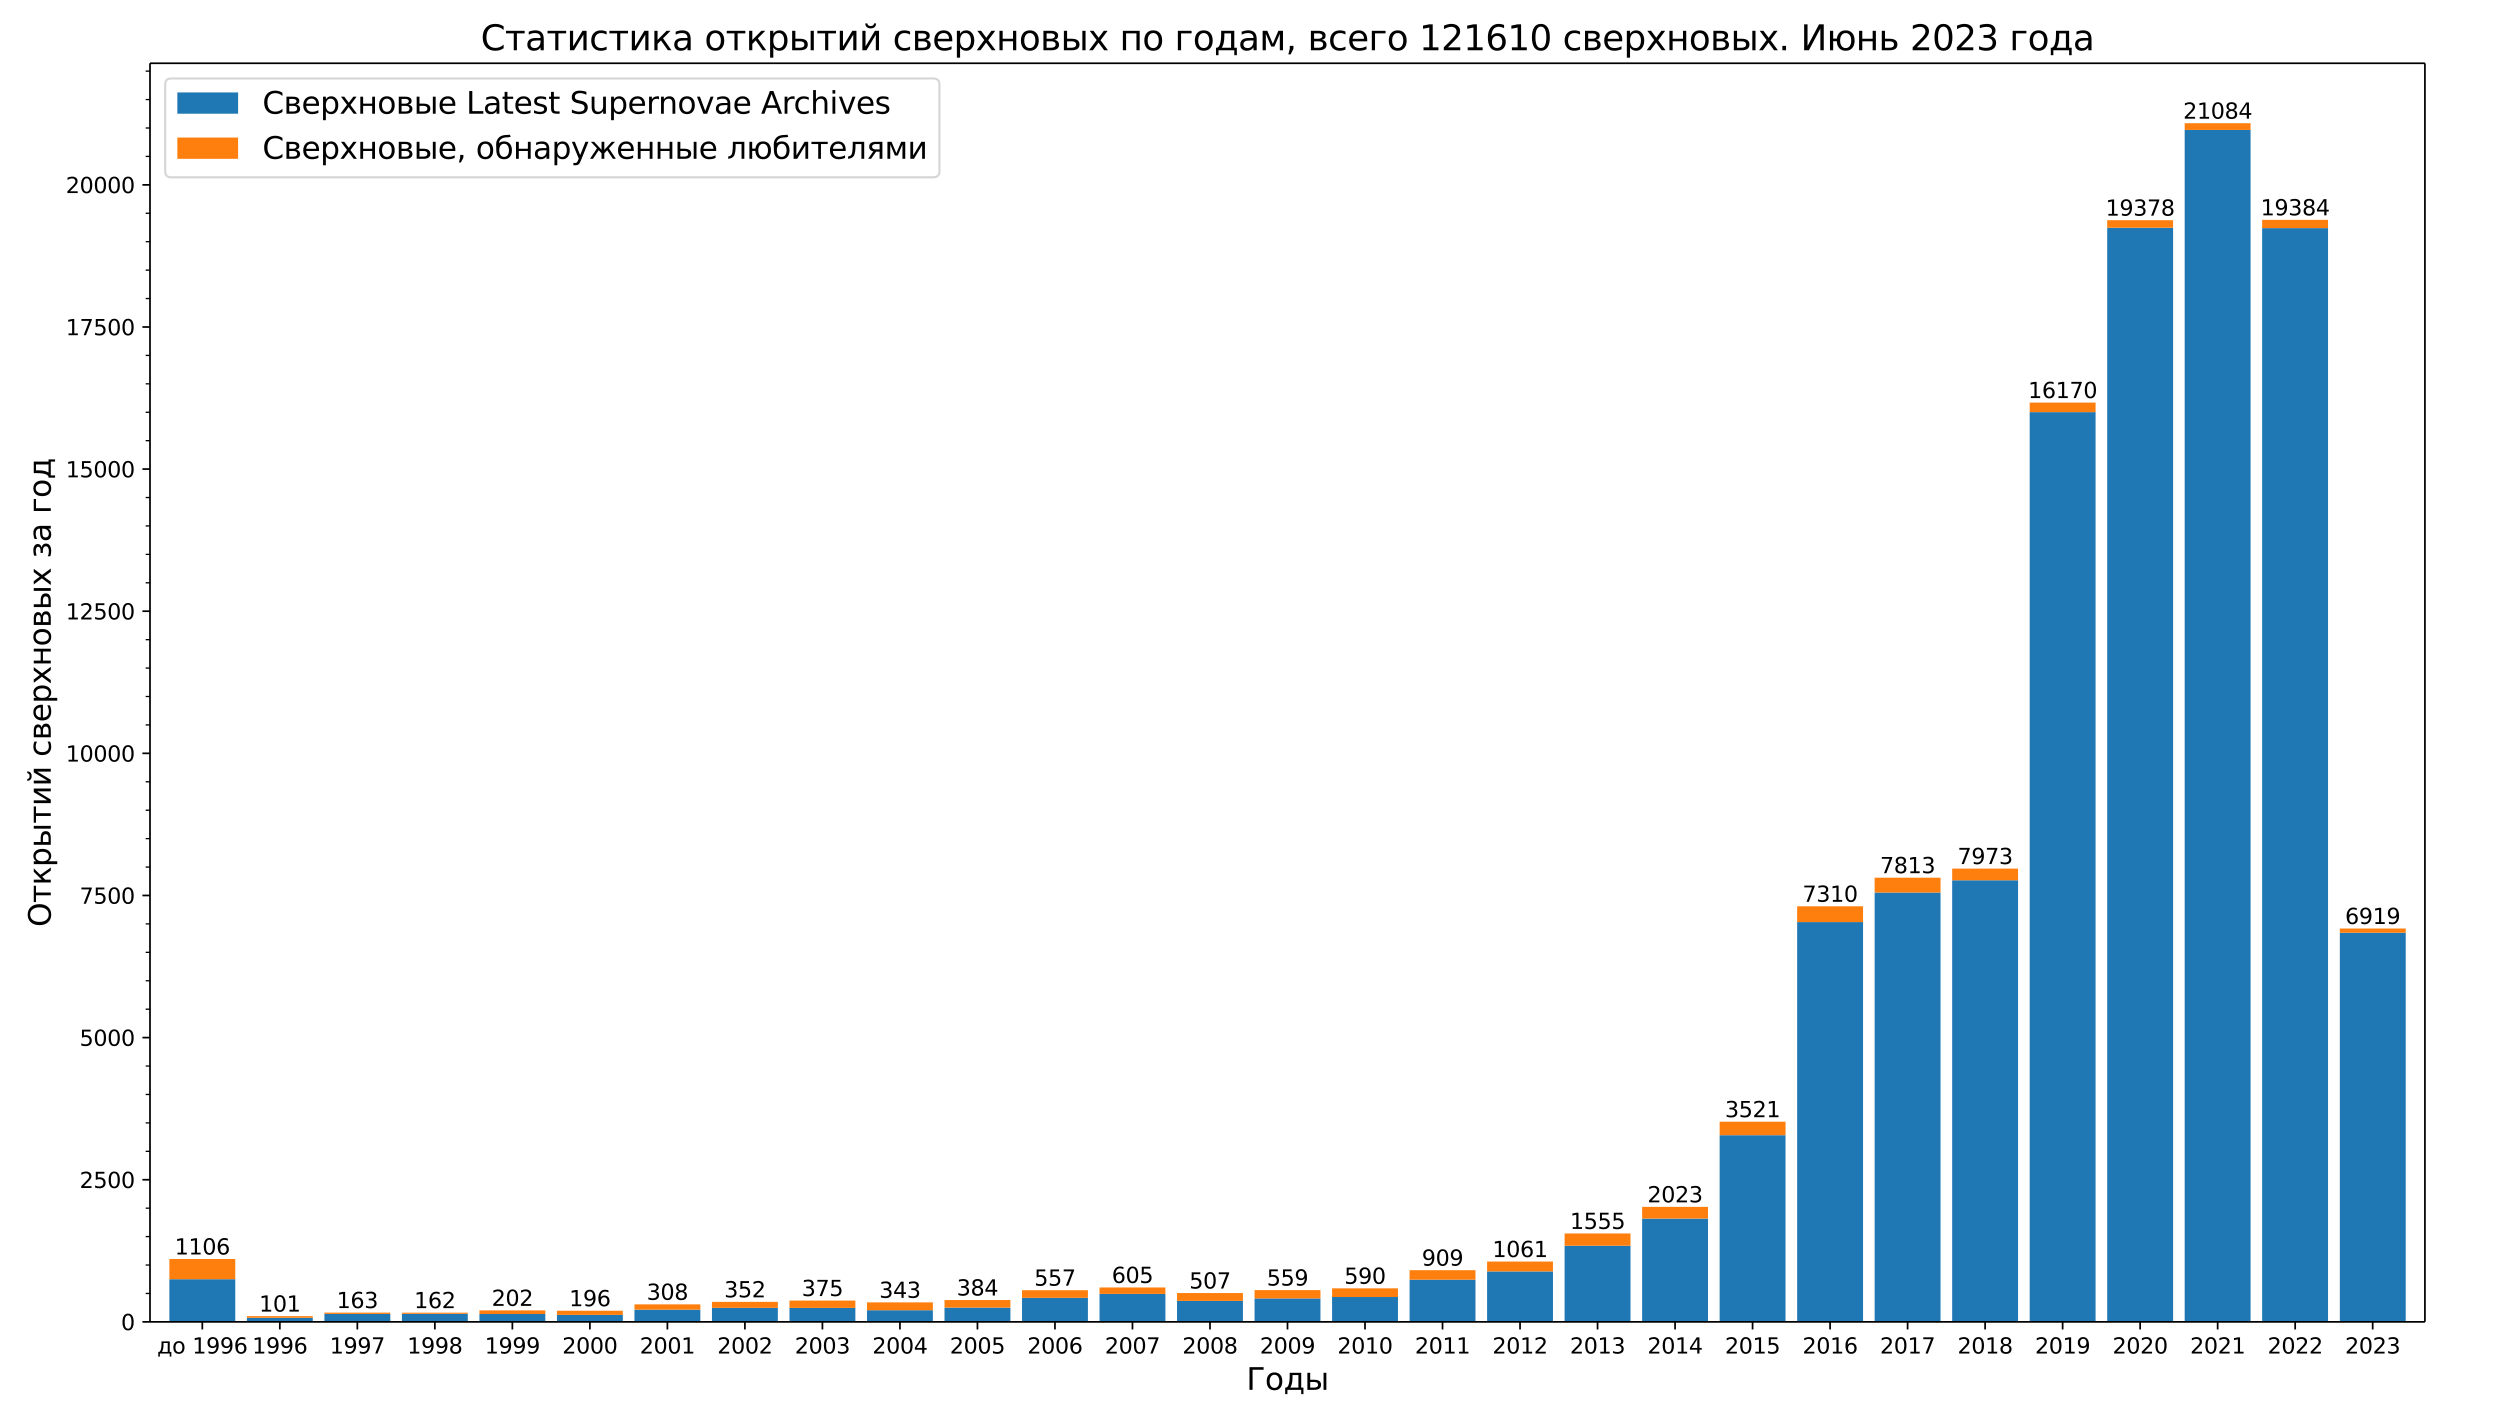 <?xml version="1.0" encoding="UTF-8"?>
<!DOCTYPE svg  PUBLIC '-//W3C//DTD SVG 1.1//EN'  'http://www.w3.org/Graphics/SVG/1.1/DTD/svg11.dtd'>
<svg width="1152pt" height="648pt" version="1.1" viewBox="0 0 1152 648" xmlns="http://www.w3.org/2000/svg" xmlns:xlink="http://www.w3.org/1999/xlink"><defs><style type="text/css">*{stroke-linejoin: round; stroke-linecap: butt}</style></defs><path d="m0 648h1152v-648h-1152z" fill="#fff"/><path d="m69.12 609.12h1048.3v-579.96h-1048.3z" fill="#fff"/><path d="m78.049 609.12h30.36v-19.674h-30.36z" clip-path="url(#b)" fill="#1f77b4"/><path d="m113.77 609.12h30.36v-1.886h-30.36z" clip-path="url(#b)" fill="#1f77b4"/><path d="m149.49 609.12h30.36v-3.668h-30.36z" clip-path="url(#b)" fill="#1f77b4"/><path d="m185.2 609.12h30.36v-3.72h-30.36z" clip-path="url(#b)" fill="#1f77b4"/><path d="m220.92 609.12h30.36v-3.615h-30.36z" clip-path="url(#b)" fill="#1f77b4"/><path d="m256.64 609.12h30.36v-3.222h-30.36z" clip-path="url(#b)" fill="#1f77b4"/><path d="m292.36 609.12h30.36v-5.632h-30.36z" clip-path="url(#b)" fill="#1f77b4"/><path d="m328.07 609.12h30.36v-6.471h-30.36z" clip-path="url(#b)" fill="#1f77b4"/><path d="m363.79 609.12h30.36v-6.444h-30.36z" clip-path="url(#b)" fill="#1f77b4"/><path d="m399.51 609.12h30.36v-5.37h-30.36z" clip-path="url(#b)" fill="#1f77b4"/><path d="m435.23 609.12h30.36v-6.575h-30.36z" clip-path="url(#b)" fill="#1f77b4"/><path d="m470.95 609.12h30.36v-11.081h-30.36z" clip-path="url(#b)" fill="#1f77b4"/><path d="m506.66 609.12h30.36v-12.889h-30.36z" clip-path="url(#b)" fill="#1f77b4"/><path d="m542.38 609.12h30.36v-9.667h-30.36z" clip-path="url(#b)" fill="#1f77b4"/><path d="m578.1 609.12h30.36v-10.819h-30.36z" clip-path="url(#b)" fill="#1f77b4"/><path d="m613.82 609.12h30.36v-11.448h-30.36z" clip-path="url(#b)" fill="#1f77b4"/><path d="m649.54 609.12h30.36v-19.438h-30.36z" clip-path="url(#b)" fill="#1f77b4"/><path d="m685.25 609.12h30.36v-23.263h-30.36z" clip-path="url(#b)" fill="#1f77b4"/><path d="m720.97 609.12h30.36v-35.078h-30.36z" clip-path="url(#b)" fill="#1f77b4"/><path d="m756.69 609.12h30.36v-47.6h-30.36z" clip-path="url(#b)" fill="#1f77b4"/><path d="m792.41 609.12h30.36v-86.032h-30.36z" clip-path="url(#b)" fill="#1f77b4"/><path d="m828.13 609.12h30.36v-184.22h-30.36z" clip-path="url(#b)" fill="#1f77b4"/><path d="m863.84 609.12h30.36v-197.84h-30.36z" clip-path="url(#b)" fill="#1f77b4"/><path d="m899.56 609.12h30.36v-203.5h-30.36z" clip-path="url(#b)" fill="#1f77b4"/><path d="m935.28 609.12h30.36v-419.21h-30.36z" clip-path="url(#b)" fill="#1f77b4"/><path d="m971 609.12h30.36v-504.19h-30.36z" clip-path="url(#b)" fill="#1f77b4"/><path d="m1006.7 609.12h30.36v-549.25h-30.36z" clip-path="url(#b)" fill="#1f77b4"/><path d="m1042.4 609.12h30.36v-504.01h-30.36z" clip-path="url(#b)" fill="#1f77b4"/><path d="m1078.2 609.12h30.36v-179.32h-30.36z" clip-path="url(#b)" fill="#1f77b4"/><path d="m78.049 589.45h30.36v-9.3h-30.36z" clip-path="url(#b)" fill="#ff7f0e"/><path d="m113.77 607.23h30.36v-0.76h-30.36z" clip-path="url(#b)" fill="#ff7f0e"/><path d="m149.49 605.45h30.36v-0.603h-30.36z" clip-path="url(#b)" fill="#ff7f0e"/><path d="m185.2 605.4h30.36v-0.524h-30.36z" clip-path="url(#b)" fill="#ff7f0e"/><path d="m220.92 605.5h30.36v-1.677h-30.36z" clip-path="url(#b)" fill="#ff7f0e"/><path d="m256.64 605.9h30.36v-1.912h-30.36z" clip-path="url(#b)" fill="#ff7f0e"/><path d="m292.36 603.49h30.36v-2.436h-30.36z" clip-path="url(#b)" fill="#ff7f0e"/><path d="m328.07 602.65h30.36v-2.751h-30.36z" clip-path="url(#b)" fill="#ff7f0e"/><path d="m363.79 602.68h30.36v-3.379h-30.36z" clip-path="url(#b)" fill="#ff7f0e"/><path d="m399.51 603.75h30.36v-3.615h-30.36z" clip-path="url(#b)" fill="#ff7f0e"/><path d="m435.23 602.54h30.36v-3.484h-30.36z" clip-path="url(#b)" fill="#ff7f0e"/><path d="m470.95 598.04h30.36v-3.51h-30.36z" clip-path="url(#b)" fill="#ff7f0e"/><path d="m506.66 596.23h30.36v-2.96h-30.36z" clip-path="url(#b)" fill="#ff7f0e"/><path d="m542.38 599.45h30.36v-3.615h-30.36z" clip-path="url(#b)" fill="#ff7f0e"/><path d="m578.1 598.3h30.36v-3.825h-30.36z" clip-path="url(#b)" fill="#ff7f0e"/><path d="m613.82 597.67h30.36v-4.008h-30.36z" clip-path="url(#b)" fill="#ff7f0e"/><path d="m649.54 589.68h30.36v-4.375h-30.36z" clip-path="url(#b)" fill="#ff7f0e"/><path d="m685.25 585.86h30.36v-4.532h-30.36z" clip-path="url(#b)" fill="#ff7f0e"/><path d="m720.97 574.04h30.36v-5.659h-30.36z" clip-path="url(#b)" fill="#ff7f0e"/><path d="m756.69 561.52h30.36v-5.397h-30.36z" clip-path="url(#b)" fill="#ff7f0e"/><path d="m792.41 523.09h30.36v-6.209h-30.36z" clip-path="url(#b)" fill="#ff7f0e"/><path d="m828.13 424.9h30.36v-7.283h-30.36z" clip-path="url(#b)" fill="#ff7f0e"/><path d="m863.84 411.28h30.36v-6.838h-30.36z" clip-path="url(#b)" fill="#ff7f0e"/><path d="m899.56 405.62h30.36v-5.37h-30.36z" clip-path="url(#b)" fill="#ff7f0e"/><path d="m935.28 189.91h30.36v-4.401h-30.36z" clip-path="url(#b)" fill="#ff7f0e"/><path d="m971 104.93h30.36v-3.458h-30.36z" clip-path="url(#b)" fill="#ff7f0e"/><path d="m1006.7 59.868h30.36v-3.091h-30.36z" clip-path="url(#b)" fill="#ff7f0e"/><path d="m1042.4 105.11h30.36v-3.799h-30.36z" clip-path="url(#b)" fill="#ff7f0e"/><path d="m1078.2 429.8h30.36v-1.939h-30.36z" clip-path="url(#b)" fill="#ff7f0e"/><defs><path id="f" d="m0 0v3.5" stroke="#000" stroke-width=".8"/></defs><use x="93.23" y="609.12" stroke="#000000" stroke-width=".8" xlink:href="#f"/><g transform="translate(72.399 623.72) scale(.1 -.1)"><defs><path id="z" transform="scale(.016)" d="m1384 459h1669v2582h-1209v-438q0-1287-369-1975l-91-169zm-834 0q284 125 409 391 307 659 307 1988v662h2365v-3041h460v-1343h-460v884h-2837v-884h-460v1343h216z"/><path id="j" transform="scale(.016)" d="m1959 3097q-462 0-731-361t-269-989 267-989q268-361 733-361 460 0 728 362 269 363 269 988 0 622-269 986-268 364-728 364zm0 487q750 0 1178-488 429-487 429-1349 0-859-429-1349-428-489-1178-489-753 0-1180 489-426 490-426 1349 0 862 426 1349 427 488 1180 488z"/><path id="d" transform="scale(.016)" d="m794 531h1031v3560l-1122-225v575l1116 225h631v-4135h1031v-531h-2687v531z"/><path id="g" transform="scale(.016)" d="m703 97v575q238-113 481-172 244-59 479-59 625 0 954 420 330 420 377 1277-181-269-460-413-278-144-615-144-700 0-1108 423-408 424-408 1159 0 718 425 1152 425 435 1131 435 810 0 1236-621 427-620 427-1801 0-1103-524-1761-523-658-1407-658-238 0-482 47-243 47-506 141zm1256 1978q425 0 673 290 249 291 249 798 0 503-249 795-248 292-673 292t-673-292-248-795q0-507 248-798 248-290 673-290z"/><path id="l" transform="scale(.016)" d="m2113 2584q-425 0-674-291-248-290-248-796 0-503 248-796 249-292 674-292t673 292q248 293 248 796 0 506-248 796-248 291-673 291zm1253 1979v-575q-238 112-480 171-242 60-480 60-625 0-955-422-329-422-376-1275 184 272 462 417 279 145 613 145 703 0 1111-427 408-426 408-1160 0-719-425-1154-425-434-1131-434-810 0-1238 620-428 621-428 1799 0 1106 525 1764t1409 658q238 0 480-47t505-140z"/></defs><use xlink:href="#z"/><use x="69.141" xlink:href="#j"/><use x="130.322" xlink:href="#DejaVuSans-20"/><use x="162.109" xlink:href="#d"/><use x="225.732" xlink:href="#g"/><use x="289.355" xlink:href="#g"/><use x="352.979" xlink:href="#l"/></g><use x="128.947" y="609.12" stroke="#000000" stroke-width=".8" xlink:href="#f"/><g transform="translate(116.22 623.72) scale(.1 -.1)"><use xlink:href="#d"/><use x="63.623" xlink:href="#g"/><use x="127.246" xlink:href="#g"/><use x="190.869" xlink:href="#l"/></g><use x="164.665" y="609.12" stroke="#000000" stroke-width=".8" xlink:href="#f"/><g transform="translate(151.94 623.72) scale(.1 -.1)"><defs><path id="k" transform="scale(.016)" d="m525 4666h3e3v-269l-1694-4397h-659l1594 4134h-2241v532z"/></defs><use xlink:href="#d"/><use x="63.623" xlink:href="#g"/><use x="127.246" xlink:href="#g"/><use x="190.869" xlink:href="#k"/></g><use x="200.383" y="609.12" stroke="#000000" stroke-width=".8" xlink:href="#f"/><g transform="translate(187.66 623.72) scale(.1 -.1)"><defs><path id="r" transform="scale(.016)" d="m2034 2216q-450 0-708-241-257-241-257-662 0-422 257-663 258-241 708-241t709 242q260 243 260 662 0 421-258 662-257 241-711 241zm-631 268q-406 100-633 378-226 279-226 679 0 559 398 884 399 325 1092 325 697 0 1094-325t397-884q0-400-227-679-226-278-629-378 456-106 710-416 255-309 255-755 0-679-414-1042-414-362-1186-362-771 0-1186 362-414 363-414 1042 0 446 256 755 257 310 713 416zm-231 997q0-362 226-565 227-203 636-203 407 0 636 203 230 203 230 565 0 363-230 566-229 203-636 203-409 0-636-203-226-203-226-566z"/></defs><use xlink:href="#d"/><use x="63.623" xlink:href="#g"/><use x="127.246" xlink:href="#g"/><use x="190.869" xlink:href="#r"/></g><use x="236.101" y="609.12" stroke="#000000" stroke-width=".8" xlink:href="#f"/><g transform="translate(223.38 623.72) scale(.1 -.1)"><use xlink:href="#d"/><use x="63.623" xlink:href="#g"/><use x="127.246" xlink:href="#g"/><use x="190.869" xlink:href="#g"/></g><use x="271.819" y="609.12" stroke="#000000" stroke-width=".8" xlink:href="#f"/><g transform="translate(259.09 623.72) scale(.1 -.1)"><defs><path id="c" transform="scale(.016)" d="m1228 531h2203v-531h-2962v531q359 372 979 998 621 627 780 809 303 340 423 576 121 236 121 464 0 372-261 606-261 235-680 235-297 0-627-103-329-103-704-313v638q381 153 712 231 332 78 607 78 725 0 1156-363 431-362 431-968 0-288-108-546-107-257-392-607-78-91-497-524-418-433-1181-1211z"/><path id="a" transform="scale(.016)" d="m2034 4250q-487 0-733-480-245-479-245-1442 0-959 245-1439 246-480 733-480 491 0 736 480 246 480 246 1439 0 963-246 1442-245 480-736 480zm0 500q785 0 1199-621 414-620 414-1801 0-1178-414-1799-414-620-1199-620-784 0-1198 620-414 621-414 1799 0 1181 414 1801 414 621 1198 621z"/></defs><use xlink:href="#c"/><use x="63.623" xlink:href="#a"/><use x="127.246" xlink:href="#a"/><use x="190.869" xlink:href="#a"/></g><use x="307.537" y="609.12" stroke="#000000" stroke-width=".8" xlink:href="#f"/><g transform="translate(294.81 623.72) scale(.1 -.1)"><use xlink:href="#c"/><use x="63.623" xlink:href="#a"/><use x="127.246" xlink:href="#a"/><use x="190.869" xlink:href="#d"/></g><use x="343.255" y="609.12" stroke="#000000" stroke-width=".8" xlink:href="#f"/><g transform="translate(330.53 623.72) scale(.1 -.1)"><use xlink:href="#c"/><use x="63.623" xlink:href="#a"/><use x="127.246" xlink:href="#a"/><use x="190.869" xlink:href="#c"/></g><use x="378.973" y="609.12" stroke="#000000" stroke-width=".8" xlink:href="#f"/><g transform="translate(366.25 623.72) scale(.1 -.1)"><defs><path id="i" transform="scale(.016)" d="m2597 2516q453-97 707-404 255-306 255-756 0-690-475-1069-475-378-1350-378-293 0-604 58t-642 174v609q262-153 574-231 313-78 654-78 593 0 904 234t311 681q0 413-289 645-289 233-804 233h-544v519h569q465 0 712 186t247 536q0 359-255 551-254 193-729 193-260 0-557-57-297-56-653-174v562q360 100 674 150t592 50q719 0 1137-327 419-326 419-882 0-388-222-655t-631-370z"/></defs><use xlink:href="#c"/><use x="63.623" xlink:href="#a"/><use x="127.246" xlink:href="#a"/><use x="190.869" xlink:href="#i"/></g><use x="414.691" y="609.12" stroke="#000000" stroke-width=".8" xlink:href="#f"/><g transform="translate(401.97 623.72) scale(.1 -.1)"><defs><path id="x" transform="scale(.016)" d="m2419 4116-1594-2491h1594v2491zm-166 550h794v-3041h666v-525h-666v-1100h-628v1100h-2106v609l1940 2957z"/></defs><use xlink:href="#c"/><use x="63.623" xlink:href="#a"/><use x="127.246" xlink:href="#a"/><use x="190.869" xlink:href="#x"/></g><use x="450.408" y="609.12" stroke="#000000" stroke-width=".8" xlink:href="#f"/><g transform="translate(437.68 623.72) scale(.1 -.1)"><defs><path id="h" transform="scale(.016)" d="m691 4666h2478v-532h-1900v-1143q137 47 274 70 138 23 276 23 781 0 1237-428 457-428 457-1159 0-753-469-1171-469-417-1322-417-294 0-599 50-304 50-629 150v635q281-153 581-228t634-75q541 0 856 284 316 284 316 772 0 487-316 771-315 285-856 285-253 0-505-56-251-56-513-175v2344z"/></defs><use xlink:href="#c"/><use x="63.623" xlink:href="#a"/><use x="127.246" xlink:href="#a"/><use x="190.869" xlink:href="#h"/></g><use x="486.126" y="609.12" stroke="#000000" stroke-width=".8" xlink:href="#f"/><g transform="translate(473.4 623.72) scale(.1 -.1)"><use xlink:href="#c"/><use x="63.623" xlink:href="#a"/><use x="127.246" xlink:href="#a"/><use x="190.869" xlink:href="#l"/></g><use x="521.844" y="609.12" stroke="#000000" stroke-width=".8" xlink:href="#f"/><g transform="translate(509.12 623.72) scale(.1 -.1)"><use xlink:href="#c"/><use x="63.623" xlink:href="#a"/><use x="127.246" xlink:href="#a"/><use x="190.869" xlink:href="#k"/></g><use x="557.562" y="609.12" stroke="#000000" stroke-width=".8" xlink:href="#f"/><g transform="translate(544.84 623.72) scale(.1 -.1)"><use xlink:href="#c"/><use x="63.623" xlink:href="#a"/><use x="127.246" xlink:href="#a"/><use x="190.869" xlink:href="#r"/></g><use x="593.28" y="609.12" stroke="#000000" stroke-width=".8" xlink:href="#f"/><g transform="translate(580.56 623.72) scale(.1 -.1)"><use xlink:href="#c"/><use x="63.623" xlink:href="#a"/><use x="127.246" xlink:href="#a"/><use x="190.869" xlink:href="#g"/></g><use x="628.998" y="609.12" stroke="#000000" stroke-width=".8" xlink:href="#f"/><g transform="translate(616.27 623.72) scale(.1 -.1)"><use xlink:href="#c"/><use x="63.623" xlink:href="#a"/><use x="127.246" xlink:href="#d"/><use x="190.869" xlink:href="#a"/></g><use x="664.716" y="609.12" stroke="#000000" stroke-width=".8" xlink:href="#f"/><g transform="translate(651.99 623.72) scale(.1 -.1)"><use xlink:href="#c"/><use x="63.623" xlink:href="#a"/><use x="127.246" xlink:href="#d"/><use x="190.869" xlink:href="#d"/></g><use x="700.434" y="609.12" stroke="#000000" stroke-width=".8" xlink:href="#f"/><g transform="translate(687.71 623.72) scale(.1 -.1)"><use xlink:href="#c"/><use x="63.623" xlink:href="#a"/><use x="127.246" xlink:href="#d"/><use x="190.869" xlink:href="#c"/></g><use x="736.152" y="609.12" stroke="#000000" stroke-width=".8" xlink:href="#f"/><g transform="translate(723.43 623.72) scale(.1 -.1)"><use xlink:href="#c"/><use x="63.623" xlink:href="#a"/><use x="127.246" xlink:href="#d"/><use x="190.869" xlink:href="#i"/></g><use x="771.869" y="609.12" stroke="#000000" stroke-width=".8" xlink:href="#f"/><g transform="translate(759.14 623.72) scale(.1 -.1)"><use xlink:href="#c"/><use x="63.623" xlink:href="#a"/><use x="127.246" xlink:href="#d"/><use x="190.869" xlink:href="#x"/></g><use x="807.587" y="609.12" stroke="#000000" stroke-width=".8" xlink:href="#f"/><g transform="translate(794.86 623.72) scale(.1 -.1)"><use xlink:href="#c"/><use x="63.623" xlink:href="#a"/><use x="127.246" xlink:href="#d"/><use x="190.869" xlink:href="#h"/></g><use x="843.305" y="609.12" stroke="#000000" stroke-width=".8" xlink:href="#f"/><g transform="translate(830.58 623.72) scale(.1 -.1)"><use xlink:href="#c"/><use x="63.623" xlink:href="#a"/><use x="127.246" xlink:href="#d"/><use x="190.869" xlink:href="#l"/></g><use x="879.023" y="609.12" stroke="#000000" stroke-width=".8" xlink:href="#f"/><g transform="translate(866.3 623.72) scale(.1 -.1)"><use xlink:href="#c"/><use x="63.623" xlink:href="#a"/><use x="127.246" xlink:href="#d"/><use x="190.869" xlink:href="#k"/></g><use x="914.741" y="609.12" stroke="#000000" stroke-width=".8" xlink:href="#f"/><g transform="translate(902.02 623.72) scale(.1 -.1)"><use xlink:href="#c"/><use x="63.623" xlink:href="#a"/><use x="127.246" xlink:href="#d"/><use x="190.869" xlink:href="#r"/></g><use x="950.459" y="609.12" stroke="#000000" stroke-width=".8" xlink:href="#f"/><g transform="translate(937.73 623.72) scale(.1 -.1)"><use xlink:href="#c"/><use x="63.623" xlink:href="#a"/><use x="127.246" xlink:href="#d"/><use x="190.869" xlink:href="#g"/></g><use x="986.177" y="609.12" stroke="#000000" stroke-width=".8" xlink:href="#f"/><g transform="translate(973.45 623.72) scale(.1 -.1)"><use xlink:href="#c"/><use x="63.623" xlink:href="#a"/><use x="127.246" xlink:href="#c"/><use x="190.869" xlink:href="#a"/></g><use x="1021.895" y="609.12" stroke="#000000" stroke-width=".8" xlink:href="#f"/><g transform="translate(1009.2 623.72) scale(.1 -.1)"><use xlink:href="#c"/><use x="63.623" xlink:href="#a"/><use x="127.246" xlink:href="#c"/><use x="190.869" xlink:href="#d"/></g><use x="1057.613" y="609.12" stroke="#000000" stroke-width=".8" xlink:href="#f"/><g transform="translate(1044.9 623.72) scale(.1 -.1)"><use xlink:href="#c"/><use x="63.623" xlink:href="#a"/><use x="127.246" xlink:href="#c"/><use x="190.869" xlink:href="#c"/></g><use x="1093.33" y="609.12" stroke="#000000" stroke-width=".8" xlink:href="#f"/><g transform="translate(1080.6 623.72) scale(.1 -.1)"><use xlink:href="#c"/><use x="63.623" xlink:href="#a"/><use x="127.246" xlink:href="#c"/><use x="190.869" xlink:href="#i"/></g><g transform="translate(574.36 640.44) scale(.14 -.14)"><defs><path id="bg" transform="scale(.016)" d="m628 0v4666h2903v-532h-2272v-4134h-631z"/><path id="p" transform="scale(.016)" d="m3907 3500h575v-3500h-575v3500zm288 84zm-1414-2546q0 281-205 428-204 147-598 147h-819v-1154h819q394 0 598 148 205 149 205 431zm-2200 2462h578v-1428h844q669 0 1030-255 361-254 361-779t-361-782q-361-256-1030-256h-1422v3500z"/></defs><use xlink:href="#bg"/><use x="60.986" xlink:href="#j"/><use x="122.168" xlink:href="#z"/><use x="191.309" xlink:href="#p"/></g><defs><path id="o" d="m0 0h-3.5" stroke="#000" stroke-width=".8"/></defs><use x="69.12" y="609.12" stroke="#000000" stroke-width=".8" xlink:href="#o"/><g transform="translate(55.758 612.92) scale(.1 -.1)"><use xlink:href="#a"/></g><use x="69.12" y="543.627" stroke="#000000" stroke-width=".8" xlink:href="#o"/><g transform="translate(36.67 547.43) scale(.1 -.1)"><use xlink:href="#c"/><use x="63.623" xlink:href="#h"/><use x="127.246" xlink:href="#a"/><use x="190.869" xlink:href="#a"/></g><use x="69.12" y="478.134" stroke="#000000" stroke-width=".8" xlink:href="#o"/><g transform="translate(36.67 481.93) scale(.1 -.1)"><use xlink:href="#h"/><use x="63.623" xlink:href="#a"/><use x="127.246" xlink:href="#a"/><use x="190.869" xlink:href="#a"/></g><use x="69.12" y="412.641" stroke="#000000" stroke-width=".8" xlink:href="#o"/><g transform="translate(36.67 416.44) scale(.1 -.1)"><use xlink:href="#k"/><use x="63.623" xlink:href="#h"/><use x="127.246" xlink:href="#a"/><use x="190.869" xlink:href="#a"/></g><use x="69.12" y="347.147" stroke="#000000" stroke-width=".8" xlink:href="#o"/><g transform="translate(30.308 350.95) scale(.1 -.1)"><use xlink:href="#d"/><use x="63.623" xlink:href="#a"/><use x="127.246" xlink:href="#a"/><use x="190.869" xlink:href="#a"/><use x="254.492" xlink:href="#a"/></g><use x="69.12" y="281.654" stroke="#000000" stroke-width=".8" xlink:href="#o"/><g transform="translate(30.308 285.45) scale(.1 -.1)"><use xlink:href="#d"/><use x="63.623" xlink:href="#c"/><use x="127.246" xlink:href="#h"/><use x="190.869" xlink:href="#a"/><use x="254.492" xlink:href="#a"/></g><use x="69.12" y="216.161" stroke="#000000" stroke-width=".8" xlink:href="#o"/><g transform="translate(30.308 219.96) scale(.1 -.1)"><use xlink:href="#d"/><use x="63.623" xlink:href="#h"/><use x="127.246" xlink:href="#a"/><use x="190.869" xlink:href="#a"/><use x="254.492" xlink:href="#a"/></g><use x="69.12" y="150.668" stroke="#000000" stroke-width=".8" xlink:href="#o"/><g transform="translate(30.308 154.47) scale(.1 -.1)"><use xlink:href="#d"/><use x="63.623" xlink:href="#k"/><use x="127.246" xlink:href="#h"/><use x="190.869" xlink:href="#a"/><use x="254.492" xlink:href="#a"/></g><use x="69.12" y="85.175" stroke="#000000" stroke-width=".8" xlink:href="#o"/><g transform="translate(30.308 88.974) scale(.1 -.1)"><use xlink:href="#c"/><use x="63.623" xlink:href="#a"/><use x="127.246" xlink:href="#a"/><use x="190.869" xlink:href="#a"/><use x="254.492" xlink:href="#a"/></g><defs><path id="e" d="m0 0h-2" stroke="#000" stroke-width=".6"/></defs><use x="69.12" y="596.021" stroke="#000000" stroke-width=".6" xlink:href="#e"/><use x="69.12" y="582.923" stroke="#000000" stroke-width=".6" xlink:href="#e"/><use x="69.12" y="569.824" stroke="#000000" stroke-width=".6" xlink:href="#e"/><use x="69.12" y="556.725" stroke="#000000" stroke-width=".6" xlink:href="#e"/><use x="69.12" y="530.528" stroke="#000000" stroke-width=".6" xlink:href="#e"/><use x="69.12" y="517.43" stroke="#000000" stroke-width=".6" xlink:href="#e"/><use x="69.12" y="504.331" stroke="#000000" stroke-width=".6" xlink:href="#e"/><use x="69.12" y="491.232" stroke="#000000" stroke-width=".6" xlink:href="#e"/><use x="69.12" y="465.035" stroke="#000000" stroke-width=".6" xlink:href="#e"/><use x="69.12" y="451.936" stroke="#000000" stroke-width=".6" xlink:href="#e"/><use x="69.12" y="438.838" stroke="#000000" stroke-width=".6" xlink:href="#e"/><use x="69.12" y="425.739" stroke="#000000" stroke-width=".6" xlink:href="#e"/><use x="69.12" y="399.542" stroke="#000000" stroke-width=".6" xlink:href="#e"/><use x="69.12" y="386.443" stroke="#000000" stroke-width=".6" xlink:href="#e"/><use x="69.12" y="373.345" stroke="#000000" stroke-width=".6" xlink:href="#e"/><use x="69.12" y="360.246" stroke="#000000" stroke-width=".6" xlink:href="#e"/><use x="69.12" y="334.049" stroke="#000000" stroke-width=".6" xlink:href="#e"/><use x="69.12" y="320.95" stroke="#000000" stroke-width=".6" xlink:href="#e"/><use x="69.12" y="307.852" stroke="#000000" stroke-width=".6" xlink:href="#e"/><use x="69.12" y="294.753" stroke="#000000" stroke-width=".6" xlink:href="#e"/><use x="69.12" y="268.556" stroke="#000000" stroke-width=".6" xlink:href="#e"/><use x="69.12" y="255.457" stroke="#000000" stroke-width=".6" xlink:href="#e"/><use x="69.12" y="242.358" stroke="#000000" stroke-width=".6" xlink:href="#e"/><use x="69.12" y="229.26" stroke="#000000" stroke-width=".6" xlink:href="#e"/><use x="69.12" y="203.063" stroke="#000000" stroke-width=".6" xlink:href="#e"/><use x="69.12" y="189.964" stroke="#000000" stroke-width=".6" xlink:href="#e"/><use x="69.12" y="176.865" stroke="#000000" stroke-width=".6" xlink:href="#e"/><use x="69.12" y="163.767" stroke="#000000" stroke-width=".6" xlink:href="#e"/><use x="69.12" y="137.569" stroke="#000000" stroke-width=".6" xlink:href="#e"/><use x="69.12" y="124.471" stroke="#000000" stroke-width=".6" xlink:href="#e"/><use x="69.12" y="111.372" stroke="#000000" stroke-width=".6" xlink:href="#e"/><use x="69.12" y="98.274" stroke="#000000" stroke-width=".6" xlink:href="#e"/><use x="69.12" y="72.076" stroke="#000000" stroke-width=".6" xlink:href="#e"/><use x="69.12" y="58.978" stroke="#000000" stroke-width=".6" xlink:href="#e"/><use x="69.12" y="45.879" stroke="#000000" stroke-width=".6" xlink:href="#e"/><use x="69.12" y="32.78" stroke="#000000" stroke-width=".6" xlink:href="#e"/><g transform="translate(23.396 427.11) rotate(-90) scale(.14 -.14)"><defs><path id="be" transform="scale(.016)" d="m2522 4238q-688 0-1093-513-404-512-404-1397 0-881 404-1394 405-512 1093-512 687 0 1089 512 402 513 402 1394 0 885-402 1397-402 513-1089 513zm0 512q981 0 1568-658 588-658 588-1764 0-1103-588-1761-587-658-1568-658-984 0-1574 656-589 657-589 1763t589 1764q590 658 1574 658z"/><path id="t" transform="scale(.016)" d="m188 3500h3353v-459h-1394v-3041h-566v3041h-1393v459z"/><path id="ac" transform="scale(.016)" d="m581 3500h572v-1644l1622 1644h706l-1337-1353 1509-2147h-644l-1240 1766-616-625v-1141h-572v3500z"/><path id="u" transform="scale(.016)" d="m1159 525v-1856h-578v4831h578v-531q182 312 458 463 277 152 661 152 638 0 1036-506 399-506 399-1331t-399-1332q-398-506-1036-506-384 0-661 152-276 152-458 464zm1957 1222q0 634-261 995t-717 361q-457 0-718-361t-261-995 261-995 718-361q456 0 717 361t261 995z"/><path id="v" transform="scale(.016)" d="m3578 3500v-3500h-572v2809l-1687-2809h-738v3500h572v-2803l1685 2803h740z"/><path id="am" transform="scale(.016)" d="m3578 3500v-3500h-572v2809l-1687-2809h-738v3500h572v-2803l1685 2803h740zm-2476 1333h369q34-234 185-352 152-117 424-117 269 0 419 116t190 353h369q-31-447-278-672t-700-225-700 225-278 672z"/><path id="y" transform="scale(.016)" d="m3122 3366v-538q-244 135-489 202t-495 67q-560 0-870-355-309-354-309-995t309-996q310-354 870-354 250 0 495 67t489 202v-532q-241-112-499-168-257-57-548-57-791 0-1257 497-465 497-465 1341 0 856 470 1346 471 491 1290 491 265 0 518-55 253-54 491-163z"/><path id="n" transform="scale(.016)" d="m1156 1613v-1154h819q394 0 600 148 206 149 206 431 0 281-206 428t-600 147h-819zm0 1428v-969h757q325 0 531 129 206 130 206 362 0 231-206 354-206 124-531 124h-757zm-575 459h1369q616 0 947-225t331-641q0-321-169-511-168-189-500-235 397-75 616-313 219-237 219-594 0-468-361-725-361-256-1030-256h-1422v3500z"/><path id="m" transform="scale(.016)" d="m3597 1894v-281h-2644q38-594 358-905t892-311q331 0 642 81t618 244v-544q-310-131-635-200t-659-69q-838 0-1327 487-489 488-489 1320 0 859 464 1363 464 505 1252 505 706 0 1117-455 411-454 411-1235zm-575 169q-6 471-264 752-258 282-683 282-481 0-770-272t-333-766l2050 4z"/><path id="s" transform="scale(.016)" d="m3513 3500-1266-1703 1331-1797h-678l-1019 1375-1018-1375h-679l1360 1831-1244 1669h678l928-1247 928 1247h679z"/><path id="q" transform="scale(.016)" d="m581 3500h578v-1428h1866v1428h578v-3500h-578v1613h-1866v-1613h-578v3500z"/><path id="bc" transform="scale(.016)" d="m2206 1888q388-75 603-304 216-228 216-565 0-541-403-826-403-284-1147-284-250 0-514 44t-545 131v535q222-116 487-174 266-57 556-57 472 0 736 175t264 456q0 275-234 442t-662 167h-463v475h484q363 0 574 139t211 358q0 200-218 344-217 144-588 144-222 0-474-41-251-41-555-131v522q307 75 572 112 266 38 503 38 613 0 967-246 355-245 355-686 0-290-188-492-187-201-537-276z"/><path id="w" transform="scale(.016)" d="m2194 1759q-697 0-966-159t-269-544q0-306 202-486 202-179 548-179 479 0 768 339t289 901v128h-572zm1147 238v-1997h-575v531q-197-318-491-470t-719-152q-537 0-855 302-317 302-317 808 0 590 395 890 396 300 1180 300h807v57q0 397-261 614t-733 217q-300 0-585-72-284-72-546-216v532q315 122 612 182 297 61 578 61 760 0 1135-394 375-393 375-1193z"/><path id="ab" transform="scale(.016)" d="m581 0v3500h2469v-459h-1891v-3041h-578z"/></defs><use xlink:href="#be"/><use x="78.711" xlink:href="#t"/><use x="136.963" xlink:href="#ac"/><use x="197.363" xlink:href="#u"/><use x="260.84" xlink:href="#p"/><use x="339.795" xlink:href="#t"/><use x="398.047" xlink:href="#v"/><use x="463.037" xlink:href="#am"/><use x="528.027" xlink:href="#DejaVuSans-20"/><use x="559.814" xlink:href="#y"/><use x="614.795" xlink:href="#n"/><use x="673.73" xlink:href="#m"/><use x="735.254" xlink:href="#u"/><use x="798.73" xlink:href="#s"/><use x="857.91" xlink:href="#q"/><use x="923.291" xlink:href="#j"/><use x="984.473" xlink:href="#n"/><use x="1043.408" xlink:href="#p"/><use x="1122.363" xlink:href="#s"/><use x="1181.543" xlink:href="#DejaVuSans-20"/><use x="1213.33" xlink:href="#bc"/><use x="1266.504" xlink:href="#w"/><use x="1327.783" xlink:href="#DejaVuSans-20"/><use x="1359.57" xlink:href="#ab"/><use x="1412.109" xlink:href="#j"/><use x="1473.291" xlink:href="#z"/></g><path d="m69.12 609.12v-579.96" fill="none" stroke="#000" stroke-linecap="square" stroke-width=".8"/><path d="m1117.4 609.12v-579.96" fill="none" stroke="#000" stroke-linecap="square" stroke-width=".8"/><path d="m69.12 609.12h1048.3" fill="none" stroke="#000" stroke-linecap="square" stroke-width=".8"/><path d="m69.12 29.16h1048.3" fill="none" stroke="#000" stroke-linecap="square" stroke-width=".8"/><g transform="translate(80.505 578.07) scale(.1 -.1)"><use xlink:href="#d"/><use x="63.623" xlink:href="#d"/><use x="127.246" xlink:href="#a"/><use x="190.869" xlink:href="#l"/></g><g transform="translate(119.4 604.39) scale(.1 -.1)"><use xlink:href="#d"/><use x="63.623" xlink:href="#a"/><use x="127.246" xlink:href="#d"/></g><g transform="translate(155.12 602.77) scale(.1 -.1)"><use xlink:href="#d"/><use x="63.623" xlink:href="#l"/><use x="127.246" xlink:href="#i"/></g><g transform="translate(190.84 602.8) scale(.1 -.1)"><use xlink:href="#d"/><use x="63.623" xlink:href="#l"/><use x="127.246" xlink:href="#c"/></g><g transform="translate(226.56 601.75) scale(.1 -.1)"><use xlink:href="#c"/><use x="63.623" xlink:href="#a"/><use x="127.246" xlink:href="#c"/></g><g transform="translate(262.28 601.91) scale(.1 -.1)"><use xlink:href="#d"/><use x="63.623" xlink:href="#g"/><use x="127.246" xlink:href="#l"/></g><g transform="translate(297.99 598.97) scale(.1 -.1)"><use xlink:href="#i"/><use x="63.623" xlink:href="#a"/><use x="127.246" xlink:href="#r"/></g><g transform="translate(333.71 597.82) scale(.1 -.1)"><use xlink:href="#i"/><use x="63.623" xlink:href="#h"/><use x="127.246" xlink:href="#c"/></g><g transform="translate(369.43 597.22) scale(.1 -.1)"><use xlink:href="#i"/><use x="63.623" xlink:href="#k"/><use x="127.246" xlink:href="#h"/></g><g transform="translate(405.15 598.05) scale(.1 -.1)"><use xlink:href="#i"/><use x="63.623" xlink:href="#x"/><use x="127.246" xlink:href="#i"/></g><g transform="translate(440.86 596.98) scale(.1 -.1)"><use xlink:href="#i"/><use x="63.623" xlink:href="#r"/><use x="127.246" xlink:href="#x"/></g><g transform="translate(476.58 592.45) scale(.1 -.1)"><use xlink:href="#h"/><use x="63.623" xlink:href="#h"/><use x="127.246" xlink:href="#k"/></g><g transform="translate(512.3 591.19) scale(.1 -.1)"><use xlink:href="#l"/><use x="63.623" xlink:href="#a"/><use x="127.246" xlink:href="#h"/></g><g transform="translate(548.02 593.76) scale(.1 -.1)"><use xlink:href="#h"/><use x="63.623" xlink:href="#a"/><use x="127.246" xlink:href="#k"/></g><g transform="translate(583.74 592.4) scale(.1 -.1)"><use xlink:href="#h"/><use x="63.623" xlink:href="#h"/><use x="127.246" xlink:href="#g"/></g><g transform="translate(619.45 591.58) scale(.1 -.1)"><use xlink:href="#h"/><use x="63.623" xlink:href="#g"/><use x="127.246" xlink:href="#a"/></g><g transform="translate(655.17 583.23) scale(.1 -.1)"><use xlink:href="#g"/><use x="63.623" xlink:href="#a"/><use x="127.246" xlink:href="#g"/></g><g transform="translate(687.71 579.25) scale(.1 -.1)"><use xlink:href="#d"/><use x="63.623" xlink:href="#a"/><use x="127.246" xlink:href="#l"/><use x="190.869" xlink:href="#d"/></g><g transform="translate(723.43 566.3) scale(.1 -.1)"><use xlink:href="#d"/><use x="63.623" xlink:href="#h"/><use x="127.246" xlink:href="#h"/><use x="190.869" xlink:href="#h"/></g><g transform="translate(759.14 554.04) scale(.1 -.1)"><use xlink:href="#c"/><use x="63.623" xlink:href="#a"/><use x="127.246" xlink:href="#c"/><use x="190.869" xlink:href="#i"/></g><g transform="translate(794.86 514.8) scale(.1 -.1)"><use xlink:href="#i"/><use x="63.623" xlink:href="#h"/><use x="127.246" xlink:href="#c"/><use x="190.869" xlink:href="#d"/></g><g transform="translate(830.58 415.54) scale(.1 -.1)"><use xlink:href="#k"/><use x="63.623" xlink:href="#i"/><use x="127.246" xlink:href="#d"/><use x="190.869" xlink:href="#a"/></g><g transform="translate(866.3 402.36) scale(.1 -.1)"><use xlink:href="#k"/><use x="63.623" xlink:href="#r"/><use x="127.246" xlink:href="#d"/><use x="190.869" xlink:href="#i"/></g><g transform="translate(902.02 398.17) scale(.1 -.1)"><use xlink:href="#k"/><use x="63.623" xlink:href="#g"/><use x="127.246" xlink:href="#k"/><use x="190.869" xlink:href="#i"/></g><g transform="translate(934.55 183.43) scale(.1 -.1)"><use xlink:href="#d"/><use x="63.623" xlink:href="#l"/><use x="127.246" xlink:href="#d"/><use x="190.869" xlink:href="#k"/><use x="254.492" xlink:href="#a"/></g><g transform="translate(970.27 99.39) scale(.1 -.1)"><use xlink:href="#d"/><use x="63.623" xlink:href="#g"/><use x="127.246" xlink:href="#i"/><use x="190.869" xlink:href="#k"/><use x="254.492" xlink:href="#r"/></g><g transform="translate(1006 54.697) scale(.1 -.1)"><use xlink:href="#c"/><use x="63.623" xlink:href="#d"/><use x="127.246" xlink:href="#a"/><use x="190.869" xlink:href="#r"/><use x="254.492" xlink:href="#x"/></g><g transform="translate(1041.7 99.233) scale(.1 -.1)"><use xlink:href="#d"/><use x="63.623" xlink:href="#g"/><use x="127.246" xlink:href="#i"/><use x="190.869" xlink:href="#r"/><use x="254.492" xlink:href="#x"/></g><g transform="translate(1080.6 425.78) scale(.1 -.1)"><use xlink:href="#l"/><use x="63.623" xlink:href="#g"/><use x="127.246" xlink:href="#d"/><use x="190.869" xlink:href="#g"/></g><g transform="translate(221.52 23.16) scale(.16 -.16)"><defs><path id="ad" transform="scale(.016)" d="m4122 4306v-665q-319 297-680 443-361 147-767 147-800 0-1225-489t-425-1414q0-922 425-1411t1225-489q406 0 767 147t680 444v-660q-331-225-702-338-370-112-782-112-1060 0-1670 648-609 649-609 1771 0 1125 609 1773 610 649 1670 649 418 0 788-111 371-111 696-333z"/><path id="bb" transform="scale(.016)" d="m3603 3500v-3500h-578v3041h-1866v-3041h-578v3500h3022z"/><path id="ak" transform="scale(.016)" d="m581 3500h841l994-2344 997 2344h834v-3500h-578v2950l-966-2278h-575l-969 2278v-2950h-578v3500z"/><path id="ao" transform="scale(.016)" d="m750 794h659v-538l-512-1e3h-403l256 1e3v538z"/><path id="bi" transform="scale(.016)" d="m684 794h660v-794h-660v794z"/><path id="bf" transform="scale(.016)" d="m4159 4666v-4666h-612v3903l-2069-3903h-850v4666h613v-3903l2068 3903h850z"/><path id="aj" transform="scale(.016)" d="m3431 3097q-462 0-731-361t-269-989 267-989q268-361 733-361 460 0 728 362 269 363 269 988 0 622-269 986-268 364-728 364zm-1587-994q59 594 448 1037 389 444 1139 444t1178-488q429-487 429-1349 0-859-429-1349-428-489-1178-489-753 0-1164 472t-439 1247h-650v-1628h-575v3500h575v-1397h666z"/><path id="az" transform="scale(.016)" d="m2781 1038q0 281-205 428-204 147-598 147h-819v-1154h819q394 0 598 148 205 149 205 431zm-2200 2462h578v-1428h844q669 0 1030-255 361-254 361-779t-361-782q-361-256-1030-256h-1422v3500z"/></defs><use xlink:href="#ad"/><use x="69.824" xlink:href="#t"/><use x="128.076" xlink:href="#w"/><use x="189.355" xlink:href="#t"/><use x="247.607" xlink:href="#v"/><use x="312.598" xlink:href="#y"/><use x="367.578" xlink:href="#t"/><use x="425.83" xlink:href="#v"/><use x="490.82" xlink:href="#ac"/><use x="551.221" xlink:href="#w"/><use x="612.5" xlink:href="#DejaVuSans-20"/><use x="644.287" xlink:href="#j"/><use x="705.469" xlink:href="#t"/><use x="763.721" xlink:href="#ac"/><use x="824.121" xlink:href="#u"/><use x="887.598" xlink:href="#p"/><use x="966.553" xlink:href="#t"/><use x="1024.805" xlink:href="#v"/><use x="1089.795" xlink:href="#am"/><use x="1154.785" xlink:href="#DejaVuSans-20"/><use x="1186.572" xlink:href="#y"/><use x="1241.553" xlink:href="#n"/><use x="1300.488" xlink:href="#m"/><use x="1362.012" xlink:href="#u"/><use x="1425.488" xlink:href="#s"/><use x="1484.668" xlink:href="#q"/><use x="1550.049" xlink:href="#j"/><use x="1611.23" xlink:href="#n"/><use x="1670.166" xlink:href="#p"/><use x="1749.121" xlink:href="#s"/><use x="1808.301" xlink:href="#DejaVuSans-20"/><use x="1840.088" xlink:href="#bb"/><use x="1905.469" xlink:href="#j"/><use x="1966.65" xlink:href="#DejaVuSans-20"/><use x="1998.438" xlink:href="#ab"/><use x="2050.977" xlink:href="#j"/><use x="2112.158" xlink:href="#z"/><use x="2181.299" xlink:href="#w"/><use x="2242.578" xlink:href="#ak"/><use x="2318.018" xlink:href="#ao"/><use x="2349.805" xlink:href="#DejaVuSans-20"/><use x="2381.592" xlink:href="#n"/><use x="2440.527" xlink:href="#y"/><use x="2495.508" xlink:href="#m"/><use x="2557.031" xlink:href="#ab"/><use x="2609.57" xlink:href="#j"/><use x="2670.752" xlink:href="#DejaVuSans-20"/><use x="2702.539" xlink:href="#d"/><use x="2766.162" xlink:href="#c"/><use x="2829.785" xlink:href="#d"/><use x="2893.408" xlink:href="#l"/><use x="2957.031" xlink:href="#d"/><use x="3020.654" xlink:href="#a"/><use x="3084.277" xlink:href="#DejaVuSans-20"/><use x="3116.064" xlink:href="#y"/><use x="3171.045" xlink:href="#n"/><use x="3229.98" xlink:href="#m"/><use x="3291.504" xlink:href="#u"/><use x="3354.98" xlink:href="#s"/><use x="3414.16" xlink:href="#q"/><use x="3479.541" xlink:href="#j"/><use x="3540.723" xlink:href="#n"/><use x="3599.658" xlink:href="#p"/><use x="3678.613" xlink:href="#s"/><use x="3737.793" xlink:href="#bi"/><use x="3769.58" xlink:href="#DejaVuSans-20"/><use x="3801.367" xlink:href="#bf"/><use x="3876.172" xlink:href="#aj"/><use x="3960.352" xlink:href="#q"/><use x="4025.732" xlink:href="#az"/><use x="4084.668" xlink:href="#DejaVuSans-20"/><use x="4116.455" xlink:href="#c"/><use x="4180.078" xlink:href="#a"/><use x="4243.701" xlink:href="#c"/><use x="4307.324" xlink:href="#i"/><use x="4370.947" xlink:href="#DejaVuSans-20"/><use x="4402.734" xlink:href="#ab"/><use x="4455.273" xlink:href="#j"/><use x="4516.455" xlink:href="#z"/><use x="4585.596" xlink:href="#w"/></g><path d="m78.92 81.697h351.17q2.8 0 2.8-2.8v-39.937q0-2.8-2.8-2.8h-351.17q-2.8 0-2.8 2.8v39.937q0 2.8 2.8 2.8z" fill="#fff" opacity=".8" stroke="#ccc"/><path d="m81.72 52.398h28v-9.8h-28z" fill="#1f77b4"/><g transform="translate(120.92 52.398) scale(.14 -.14)"><defs><path id="ax" transform="scale(.016)" d="m628 4666h631v-4135h2272v-531h-2903v4666z"/><path id="ai" transform="scale(.016)" d="m2194 1759q-697 0-966-159t-269-544q0-306 202-486 202-179 548-179 479 0 768 339t289 901v128h-572zm1147 238v-1997h-575v531q-197-318-491-470t-719-152q-537 0-855 302-317 302-317 808 0 590 395 890 396 300 1180 300h807v57q0 397-261 614t-733 217q-300 0-585-72-284-72-546-216v532q315 122 612 182 297 61 578 61 760 0 1135-394 375-393 375-1193z"/><path id="af" transform="scale(.016)" d="m1172 4494v-994h1184v-447h-1184v-1900q0-428 117-550t477-122h590v-481h-590q-666 0-919 248-253 249-253 905v1900h-422v447h422v994h578z"/><path id="aa" transform="scale(.016)" d="m3597 1894v-281h-2644q38-594 358-905t892-311q331 0 642 81t618 244v-544q-310-131-635-200t-659-69q-838 0-1327 487-489 488-489 1320 0 859 464 1363 464 505 1252 505 706 0 1117-455 411-454 411-1235zm-575 169q-6 471-264 752-258 282-683 282-481 0-770-272t-333-766l2050 4z"/><path id="ag" transform="scale(.016)" d="m2834 3397v-544q-243 125-506 187-262 63-544 63-428 0-642-131t-214-394q0-200 153-314t616-217l197-44q612-131 870-370t258-667q0-488-386-773-386-284-1061-284-281 0-586 55t-642 164v594q319-166 628-249 309-82 613-82 406 0 624 139 219 139 219 392 0 234-158 359-157 125-692 241l-200 47q-534 112-772 345-237 233-237 639 0 494 350 762 350 269 994 269 318 0 599-47 282-46 519-140z"/><path id="aw" transform="scale(.016)" d="m3425 4513v-616q-359 172-678 256-319 85-616 85-515 0-795-200t-280-569q0-310 186-468 186-157 705-254l381-78q706-135 1042-474t336-907q0-679-455-1029-454-350-1332-350-331 0-705 75-373 75-773 222v650q384-215 753-325 369-109 725-109 540 0 834 212 294 213 294 607 0 343-211 537t-692 291l-385 75q-706 140-1022 440-315 300-315 835 0 619 436 975t1201 356q329 0 669-60 341-59 697-177z"/><path id="ap" transform="scale(.016)" d="m544 1381v2119h575v-2097q0-497 193-746 194-248 582-248 465 0 735 297 271 297 271 810v1984h575v-3500h-575v538q-209-319-486-474-276-155-642-155-603 0-916 375-312 375-312 1097zm1447 2203z"/><path id="aq" transform="scale(.016)" d="m1159 525v-1856h-578v4831h578v-531q182 312 458 463 277 152 661 152 638 0 1036-506 399-506 399-1331t-399-1332q-398-506-1036-506-384 0-661 152-276 152-458 464zm1957 1222q0 634-261 995t-717 361q-457 0-718-361t-261-995 261-995 718-361q456 0 717 361t261 995z"/><path id="ah" transform="scale(.016)" d="m2631 2963q-97 56-211 82-114 27-251 27-488 0-749-317t-261-911v-1844h-578v3500h578v-544q182 319 472 473 291 155 707 155 59 0 131-8 72-7 159-23l3-590z"/><path id="as" transform="scale(.016)" d="m3513 2113v-2113h-575v2094q0 497-194 743-194 247-581 247-466 0-735-297-269-296-269-809v-1978h-578v3500h578v-544q207 316 486 472 280 156 646 156 603 0 912-373 310-373 310-1098z"/><path id="ar" transform="scale(.016)" d="m1959 3097q-462 0-731-361t-269-989 267-989q268-361 733-361 460 0 728 362 269 363 269 988 0 622-269 986-268 364-728 364zm0 487q750 0 1178-488 429-487 429-1349 0-859-429-1349-428-489-1178-489-753 0-1180 489-426 490-426 1349 0 862 426 1349 427 488 1180 488z"/><path id="ae" transform="scale(.016)" d="m191 3500h609l1094-2937 1094 2937h609l-1313-3500h-781l-1312 3500z"/><path id="bh" transform="scale(.016)" d="m2188 4044-857-2322h1716l-859 2322zm-357 622h716l1778-4666h-656l-425 1197h-2103l-425-1197h-666l1781 4666z"/><path id="av" transform="scale(.016)" d="m3122 3366v-538q-244 135-489 202t-495 67q-560 0-870-355-309-354-309-995t309-996q310-354 870-354 250 0 495 67t489 202v-532q-241-112-499-168-257-57-548-57-791 0-1257 497-465 497-465 1341 0 856 470 1346 471 491 1290 491 265 0 518-55 253-54 491-163z"/><path id="au" transform="scale(.016)" d="m3513 2113v-2113h-575v2094q0 497-194 743-194 247-581 247-466 0-735-297-269-296-269-809v-1978h-578v4863h578v-1907q207 316 486 472 280 156 646 156 603 0 912-373 310-373 310-1098z"/><path id="at" transform="scale(.016)" d="m603 3500h575v-3500h-575v3500zm0 1363h575v-729h-575v729z"/></defs><use xlink:href="#ad"/><use x="69.824" xlink:href="#n"/><use x="128.76" xlink:href="#m"/><use x="190.283" xlink:href="#u"/><use x="253.76" xlink:href="#s"/><use x="312.939" xlink:href="#q"/><use x="378.32" xlink:href="#j"/><use x="439.502" xlink:href="#n"/><use x="498.438" xlink:href="#p"/><use x="577.393" xlink:href="#m"/><use x="638.916" xlink:href="#DejaVuSans-20"/><use x="670.703" xlink:href="#ax"/><use x="726.416" xlink:href="#ai"/><use x="787.695" xlink:href="#af"/><use x="826.904" xlink:href="#aa"/><use x="888.428" xlink:href="#ag"/><use x="940.527" xlink:href="#af"/><use x="979.736" xlink:href="#DejaVuSans-20"/><use x="1011.523" xlink:href="#aw"/><use x="1075" xlink:href="#ap"/><use x="1138.379" xlink:href="#aq"/><use x="1201.855" xlink:href="#aa"/><use x="1263.379" xlink:href="#ah"/><use x="1302.742" xlink:href="#as"/><use x="1366.121" xlink:href="#ar"/><use x="1427.303" xlink:href="#ae"/><use x="1486.482" xlink:href="#ai"/><use x="1547.762" xlink:href="#aa"/><use x="1609.285" xlink:href="#DejaVuSans-20"/><use x="1641.072" xlink:href="#bh"/><use x="1709.48" xlink:href="#ah"/><use x="1748.344" xlink:href="#av"/><use x="1803.324" xlink:href="#au"/><use x="1866.703" xlink:href="#at"/><use x="1894.486" xlink:href="#ae"/><use x="1953.666" xlink:href="#aa"/><use x="2015.189" xlink:href="#ag"/></g><path d="m81.72 73.186h28v-9.8h-28z" fill="#ff7f0e"/><g transform="translate(120.92 73.186) scale(.14 -.14)"><defs><path id="an" transform="scale(.016)" d="m1991 3584q750 0 1178-488 428-487 428-1349 0-859-428-1349-428-489-1178-489-753 0-1169 475t-438 1363l-18 716q-16 371-16 500 0 500 181 868 285 578 777 828t1317 257q381 3 550 56l159-456q-153-63-293-66l-782-53q-393-28-631-166-622-365-681-843l-22-175q406 371 1066 371zm0-487q-463 0-732-361-268-361-268-989t267-989 733-361q459 0 728 362 269 363 269 988 0 622-269 986t-728 364z"/><path id="ba" transform="scale(.016)" d="m2059-325q-243-625-475-815-231-191-618-191h-460v481h338q237 0 368 113 132 112 291 531l103 262-1415 3444h609l1094-2737 1094 2737h609l-1538-3825z"/><path id="bd" transform="scale(.016)" d="m2597 3500h572v-1644l1528 1644h669l-1257-1347 1438-2153h-616l-1178 1769-584-628v-1141h-572v1141l-584 628-1179-1769h-615l1437 2153-1256 1347h669l1528-1644v1644z"/><path id="al" transform="scale(.016)" d="m238 0v478q568 88 743 481 213 554 213 1969v572h2365v-3500h-575v3041h-1215v-347q0-1350-275-1956-294-647-1256-738z"/><path id="ay" transform="scale(.016)" d="m1181 2491q0-260 200-407 200-146 572-146h775v1103h-775q-372 0-572-144t-200-406zm-818-2491 1068 1534q-362 82-603 296-240 214-240 661 0 506 335 757 336 252 1015 252h1368v-3500h-578v1478h-715l-1032-1478h-618z"/></defs><use xlink:href="#ad"/><use x="69.824" xlink:href="#n"/><use x="128.76" xlink:href="#m"/><use x="190.283" xlink:href="#u"/><use x="253.76" xlink:href="#s"/><use x="312.939" xlink:href="#q"/><use x="378.32" xlink:href="#j"/><use x="439.502" xlink:href="#n"/><use x="498.438" xlink:href="#p"/><use x="577.393" xlink:href="#m"/><use x="638.916" xlink:href="#ao"/><use x="670.703" xlink:href="#DejaVuSans-20"/><use x="702.49" xlink:href="#j"/><use x="763.672" xlink:href="#an"/><use x="825.342" xlink:href="#q"/><use x="890.723" xlink:href="#w"/><use x="952.002" xlink:href="#u"/><use x="1015.479" xlink:href="#ba"/><use x="1074.658" xlink:href="#bd"/><use x="1164.746" xlink:href="#m"/><use x="1226.27" xlink:href="#q"/><use x="1291.65" xlink:href="#q"/><use x="1357.031" xlink:href="#p"/><use x="1435.986" xlink:href="#m"/><use x="1497.51" xlink:href="#DejaVuSans-20"/><use x="1529.297" xlink:href="#al"/><use x="1593.213" xlink:href="#aj"/><use x="1677.393" xlink:href="#an"/><use x="1739.062" xlink:href="#v"/><use x="1804.053" xlink:href="#t"/><use x="1862.305" xlink:href="#m"/><use x="1923.828" xlink:href="#al"/><use x="1987.744" xlink:href="#ay"/><use x="2047.9" xlink:href="#ak"/><use x="2123.34" xlink:href="#v"/></g><defs><clipPath id="b"><rect x="69.12" y="29.16" width="1048.3" height="579.96"/></clipPath></defs></svg>
